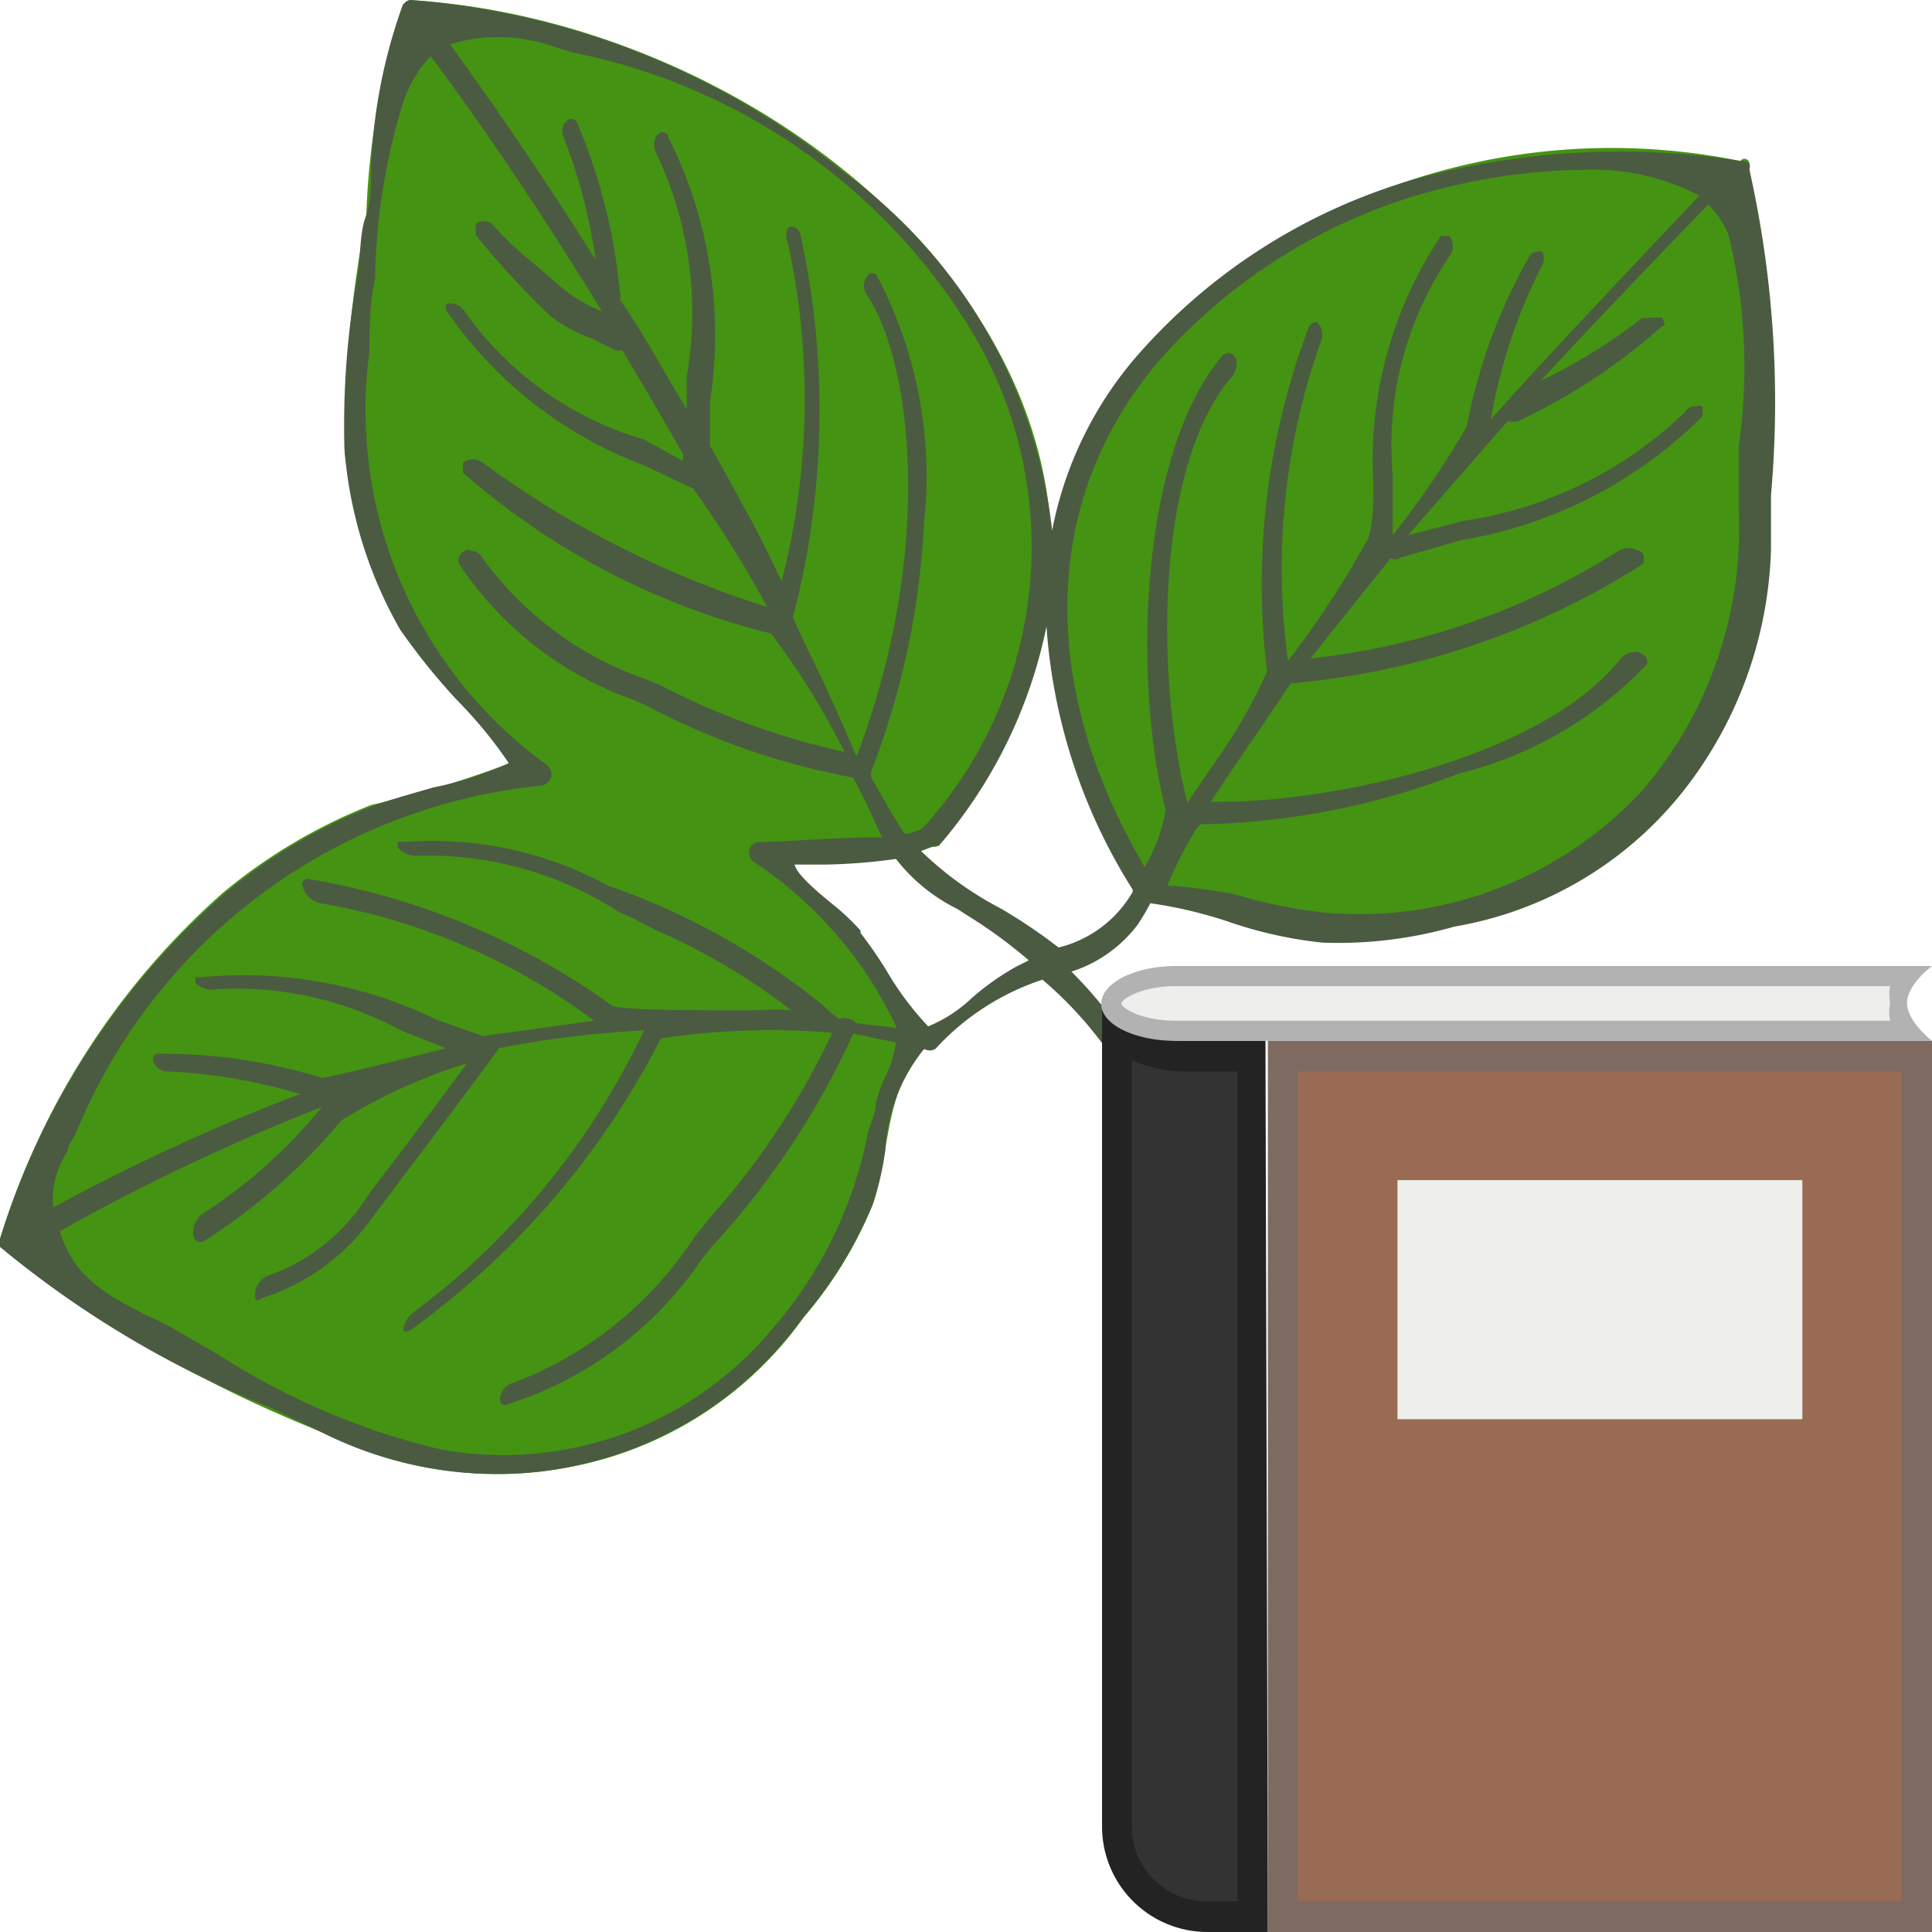 <svg data-name="Layer 1" xmlns="http://www.w3.org/2000/svg" width="24" height="24">
  <path d="M11.52 12.78a14.11 14.11 0 0 1-.85-1.18c-.17-.21-.79-.64-.82-.83s.73 0 1.29-.12l.25-.06.19-.07h.05A5.82 5.82 0 0 0 13 7.54a6.87 6.87 0 0 0 1.1 3.51l.27.14c.73.1 1.39.45 2.12.5a5.28 5.28 0 0 0 1.63-.2 4.6 4.6 0 0 0 2.81-1.79 5.07 5.07 0 0 0 1-2.88 16.92 16.92 0 0 0-.2-4.72.09.09 0 0 0 0-.06.06.06 0 0 0-.11-.04 8 8 0 0 0-7.44 2.37 4.49 4.49 0 0 0-1.12 2.41C13 3.21 9 .24 5.09 0A.15.15 0 0 0 5 .08a9.52 9.52 0 0 0-.45 2.61 14.81 14.81 0 0 0-.27 2.89A5.33 5.33 0 0 0 5 7.8c.15.28 1.37 1.57 1.36 1.67a12.9 12.9 0 0 1-1.75.53 6.73 6.73 0 0 0-1.84 1.09A9.41 9.41 0 0 0 0 15.39a.14.14 0 0 0 0 .09 15.77 15.77 0 0 0 4.05 2.33 4.76 4.76 0 0 0 3.15.39 4.61 4.61 0 0 0 2.78-1.83 5.18 5.18 0 0 0 .86-1.4c.21-.6.15-1.47.65-1.95z" fill="#459312"/>
  <path d="M21.73 2.1a.09.09 0 0 0 0-.07.13.13 0 0 0-.11-.03 9.62 9.62 0 0 0-4.06.23 7.25 7.25 0 0 0-3.4 2.15 4.65 4.65 0 0 0-1.09 2.21 6.38 6.38 0 0 0-2.56-4.43A9.73 9.73 0 0 0 5.09 0 .15.15 0 0 0 5 .07a6.7 6.7 0 0 0-.39 2c0 .22 0 .43-.07.63s-.06.45-.09.68a10.3 10.3 0 0 0-.17 2.21 5.35 5.35 0 0 0 .69 2.23 8.08 8.08 0 0 0 .7.87 5.48 5.48 0 0 1 .65.79 4.08 4.08 0 0 1-.93.3c-.31.09-.6.17-.75.23a6.72 6.72 0 0 0-1.85 1.09A9.4 9.4 0 0 0 0 15.39a.12.12 0 0 0 0 .1 12.6 12.6 0 0 0 3.37 2l.68.33a4.85 4.85 0 0 0 2.13.49 4.51 4.51 0 0 0 1-.11 4.66 4.66 0 0 0 2.8-1.84 5.12 5.12 0 0 0 .86-1.4 3.49 3.49 0 0 0 .16-.69 2.17 2.17 0 0 1 .48-1.24.14.14 0 0 0 .14 0 3.12 3.12 0 0 1 1.33-.86 4.84 4.84 0 0 1 1.69 3.31.11.11 0 0 0 .12.13.13.13 0 0 0 .14-.13 5.5 5.5 0 0 0-1.59-3.41 1.67 1.67 0 0 0 .82-.58 2.76 2.76 0 0 0 .16-.27 5.5 5.5 0 0 1 1 .24 5.25 5.25 0 0 0 1.14.25 5.27 5.27 0 0 0 1.64-.2A4.61 4.61 0 0 0 21 9.71a5.09 5.09 0 0 0 1-2.89v-.67a13.17 13.17 0 0 0-.27-4.05zM6.85 9.65a.16.16 0 0 0-.06-.15 5.44 5.44 0 0 1-2.2-5.14c0-.28 0-.58.07-.9A7.76 7.76 0 0 1 5 1.3a1.5 1.5 0 0 1 .35-.6c.75 1 1.46 2.08 2.13 3.17a1.91 1.91 0 0 1-.54-.33l-.29-.25a4.3 4.3 0 0 1-.54-.51.17.17 0 0 0-.2 0v.14a10.9 10.9 0 0 0 .92 1 1.82 1.82 0 0 0 .51.28l.3.15a.15.15 0 0 0 .09 0c.25.42.51.86.76 1.3a.19.19 0 0 0 0 .08L8 5.46a4.15 4.15 0 0 1-2.22-1.58.23.23 0 0 0-.12-.1.17.17 0 0 0-.12 0 .2.2 0 0 0 0 .07A5.16 5.16 0 0 0 8 5.78l.61.29a13.48 13.48 0 0 1 .92 1.47A12.14 12.14 0 0 1 6 5.75a.2.2 0 0 0-.25 0v.12a9.1 9.1 0 0 0 3.83 2 9.59 9.59 0 0 1 .91 1.47 9.26 9.26 0 0 1-2.29-.83L8 8.43a4.21 4.21 0 0 1-2-1.49.18.18 0 0 0-.15-.1.06.06 0 0 0-.07 0A.13.13 0 0 0 5.7 7a4.32 4.32 0 0 0 2.16 1.69l.14.06a9 9 0 0 0 2.6.91l.09.18c.06.11.11.22.16.33s.07.16.11.23c-.53 0-1.27.06-1.52.06a.13.13 0 0 0-.13.09.14.14 0 0 0 .06.16 5 5 0 0 1 1.77 2.06l-.51-.06a.1.1 0 0 0-.08-.05.13.13 0 0 0-.12 0 .84.84 0 0 1-.18-.15A8.83 8.83 0 0 0 7.55 11 4.57 4.57 0 0 0 5 10.46a.07.07 0 0 0-.06 0v.07a.31.31 0 0 0 .26.1 4.37 4.37 0 0 1 2.49.7l.2.09.25.13a8 8 0 0 1 1.69 1 2.53 2.53 0 0 0-.43 0h-.19c-.58 0-1.55 0-1.61-.06a9 9 0 0 0-3.76-1.57.08.08 0 0 0-.09.05.29.29 0 0 0 .23.25 7.92 7.92 0 0 1 3.4 1.46l-.79.11-.59.08-.57-.2a5.47 5.47 0 0 0-2.93-.53h-.07c-.01 0 0 0 0 .07a.28.28 0 0 0 .25.08 4.28 4.28 0 0 1 2.32.52l.54.21c-.46.12-1.46.37-1.55.37H4a6.71 6.71 0 0 0-2-.3c-.07 0-.1 0-.1.07a.18.18 0 0 0 .19.15 6.87 6.87 0 0 1 1.64.28A24.87 24.87 0 0 0 .66 15a1.1 1.1 0 0 1 .18-.7c0-.07.07-.15.11-.24a7 7 0 0 1 5.77-4.3.16.16 0 0 0 .13-.11zm4.61.64a.71.71 0 0 1-.22.07c-.14-.21-.27-.44-.42-.71v-.06a9.89 9.89 0 0 0 .66-3.11 5.33 5.33 0 0 0-.59-3.06.07.07 0 0 0-.11 0 .2.2 0 0 0 0 .26c.54.83.84 3.14-.14 5.72-.21-.5-.43-.98-.64-1.4l-.15-.33a10.15 10.15 0 0 0 .09-4.77.11.11 0 0 0-.06-.07.09.09 0 0 0-.09 0 .22.22 0 0 0 0 .2 9.1 9.1 0 0 1-.08 4.19c-.17-.35-.3-.62-.44-.87s-.29-.54-.45-.81v-.55A5.47 5.47 0 0 0 8.3 1.7c0-.05-.06-.06-.08-.06a.13.13 0 0 0-.07.06.21.21 0 0 0 0 .2 4.59 4.59 0 0 1 .38 2.78v.4c-.29-.47-.53-.93-.83-1.36a.12.12 0 0 0 0-.09 7.1 7.1 0 0 0-.52-2.08.09.09 0 0 0-.11-.07.17.17 0 0 0-.07.22 6.81 6.81 0 0 1 .4 1.53C6.81 2.29 6.2 1.39 5.59.55a2.07 2.07 0 0 1 1.2 0l.31.1A7.52 7.52 0 0 1 12 4a5.19 5.19 0 0 1-.54 6.29zm-10.71 5A26.47 26.47 0 0 1 4 13.75a6.38 6.38 0 0 1-1.5 1.34.29.29 0 0 0-.1.23s0 .08.05.1a.09.09 0 0 0 .08 0 7.41 7.41 0 0 0 1.71-1.5 6.57 6.57 0 0 1 1.56-.71c-.34.46-.68.92-1.05 1.4l-.18.24a2.39 2.39 0 0 1-1.25 1 .26.26 0 0 0-.15.27s0 .07.1 0a2.67 2.67 0 0 0 1.36-1c.56-.75 1.07-1.41 1.57-2.1A12.87 12.87 0 0 1 8 12.8a9.37 9.37 0 0 1-2.86 3.5.31.31 0 0 0-.13.23.09.09 0 0 0 .08 0 10.17 10.17 0 0 0 3.12-3.63 9 9 0 0 1 2.13-.07 9.62 9.62 0 0 1-1.48 2.25l-.23.28a4.64 4.64 0 0 1-2.26 1.82.2.2 0 0 0-.14.13.12.12 0 0 0 0 .13.08.08 0 0 0 .09 0 4.59 4.59 0 0 0 2.4-1.8l.12-.15a10 10 0 0 0 1.76-2.65l.53.11a1.47 1.47 0 0 1-.11.38 1.92 1.92 0 0 0-.14.37c0 .13-.07.26-.1.38A5.21 5.21 0 0 1 9.6 16.5 4.34 4.34 0 0 1 5.45 18a8.9 8.9 0 0 1-2.75-1.18l-.52-.3a3 3 0 0 0-.36-.18c-.48-.25-.89-.46-1.07-1.02zm9.94-3.73a2.94 2.94 0 0 0-.35-.33c-.21-.17-.44-.37-.47-.49h.38a7.08 7.08 0 0 0 .88-.07 2.19 2.19 0 0 0 .76.62l.14.09a6 6 0 0 1 .75.55l-.16.08a3.19 3.19 0 0 0-.55.39 1.76 1.76 0 0 1-.54.35 3.78 3.78 0 0 1-.51-.68 5.11 5.11 0 0 0-.33-.48zm3.38-.54v.06a1.46 1.46 0 0 1-.92.69 6.8 6.8 0 0 0-.71-.48 4.22 4.22 0 0 1-1-.72l.16-.06h.06A6 6 0 0 0 13 7.78a7 7 0 0 0 1.07 3.27zM18 2.32a7.41 7.41 0 0 1 1.66-.21 2.85 2.85 0 0 1 1.45.32c-1 1.06-1.84 1.94-2.59 2.78a6.68 6.68 0 0 1 .64-1.92.18.18 0 0 0 0-.16.12.12 0 0 0-.08 0s-.06 0-.09.07a6.85 6.85 0 0 0-.77 2.1 11.63 11.63 0 0 1-.92 1.35v-.76a4.19 4.19 0 0 1 .7-2.7.2.2 0 0 0 0-.26h-.1A5 5 0 0 0 17.06 6c0 .24 0 .46-.06.68a11.67 11.67 0 0 1-1 1.53 8.44 8.44 0 0 1 .42-4 .23.23 0 0 0-.06-.21s-.07 0-.1.06a9 9 0 0 0-.52 4.28 6.34 6.34 0 0 1-.62 1.09l-.37.54c-.39-1.51-.41-4.18.56-5.3.07-.08.07-.23 0-.27s-.05 0-.11 0c-1.08 1.26-1.11 4.15-.72 5.66a2.07 2.07 0 0 1-.26.71c-1.42-2.4-1.26-4.86.44-6.57A6.93 6.93 0 0 1 18 2.32zm-3.46 8.59a4.85 4.85 0 0 1 .26-.51l.06-.1.05-.06a9.3 9.3 0 0 0 3.21-.63 4.79 4.79 0 0 0 2.33-1.35.08.08 0 0 0 0-.09.18.18 0 0 0-.11-.07.26.26 0 0 0-.2.07c-.92 1.19-3.45 1.79-5 1.79h-.1c.33-.5.68-1 1-1.48a.15.15 0 0 0 .09 0A9.69 9.69 0 0 0 20.42 7v-.08c0-.02 0-.06-.07-.08a.25.25 0 0 0-.24 0 8.92 8.92 0 0 1-3.83 1.34c.3-.38.63-.79 1-1.25a.09.09 0 0 0 .11 0l.76-.22a5.51 5.51 0 0 0 3-1.54v-.12a.08.08 0 0 0-.08 0 .12.12 0 0 0-.13.06 5 5 0 0 1-2.76 1.36l-.69.18 1.24-1.42a.2.2 0 0 0 .13 0 7.41 7.41 0 0 0 1.79-1.18c.06 0 0-.09 0-.1s-.17 0-.25 0a6.92 6.92 0 0 1-1.26.78c.59-.64 1.24-1.32 2.08-2.19a1.15 1.15 0 0 1 .25.37 6.93 6.93 0 0 1 .13 2.63v.81a5 5 0 0 1-1.19 3.46 4.79 4.79 0 0 1-3.92 1.53 6.17 6.17 0 0 1-1.15-.23 6.41 6.41 0 0 0-.84-.11z" fill="#4b5b41"/>
  <path d="M15.56 23.81H15a1.12 1.12 0 0 1-1.12-1.12v-9.85a1.35 1.35 0 0 0 .84.28h.85z" fill="#333" fill-rule="evenodd"/>
  <path d="M15.75 24H15a1.31 1.31 0 0 1-1.31-1.31V12.46l.3.23a1.18 1.18 0 0 0 .73.24h1zm-1.69-10.83v9.52a.93.93 0 0 0 .93.93h.38V13.31h-.66a1.58 1.58 0 0 1-.65-.14z" fill="#232323"/>
  <path fill="#996b52" fill-rule="evenodd" d="M21.56 13.12h2.25v10.69h-7.87V13.12h5.62z"/>
  <path d="M24 24h-8.25V12.93H24zm-7.88-.38h7.5V13.31h-7.5z" fill="#7f6a61"/>
  <path fill="#eeeeec" d="M17.36 14.66h5.03v2.97h-5.03z"/>
  <path d="M14.61 12.81c-.46 0-.81-.18-.81-.34s.35-.35.81-.35h9.09a.57.57 0 0 0-.14.34.64.64 0 0 0 .14.35z" fill="#eeeeec" fill-rule="evenodd"/>
  <path d="M23.48 12.25a.52.52 0 0 0 0 .21.54.54 0 0 0 0 .22h-8.87c-.44 0-.67-.16-.68-.21s.24-.22.68-.22h8.87M24 12h-9.39c-.51 0-.93.21-.93.47s.42.46.93.46H24s-.31-.24-.31-.47S24 12 24 12z" fill="#b2b2b2"/>
</svg>
